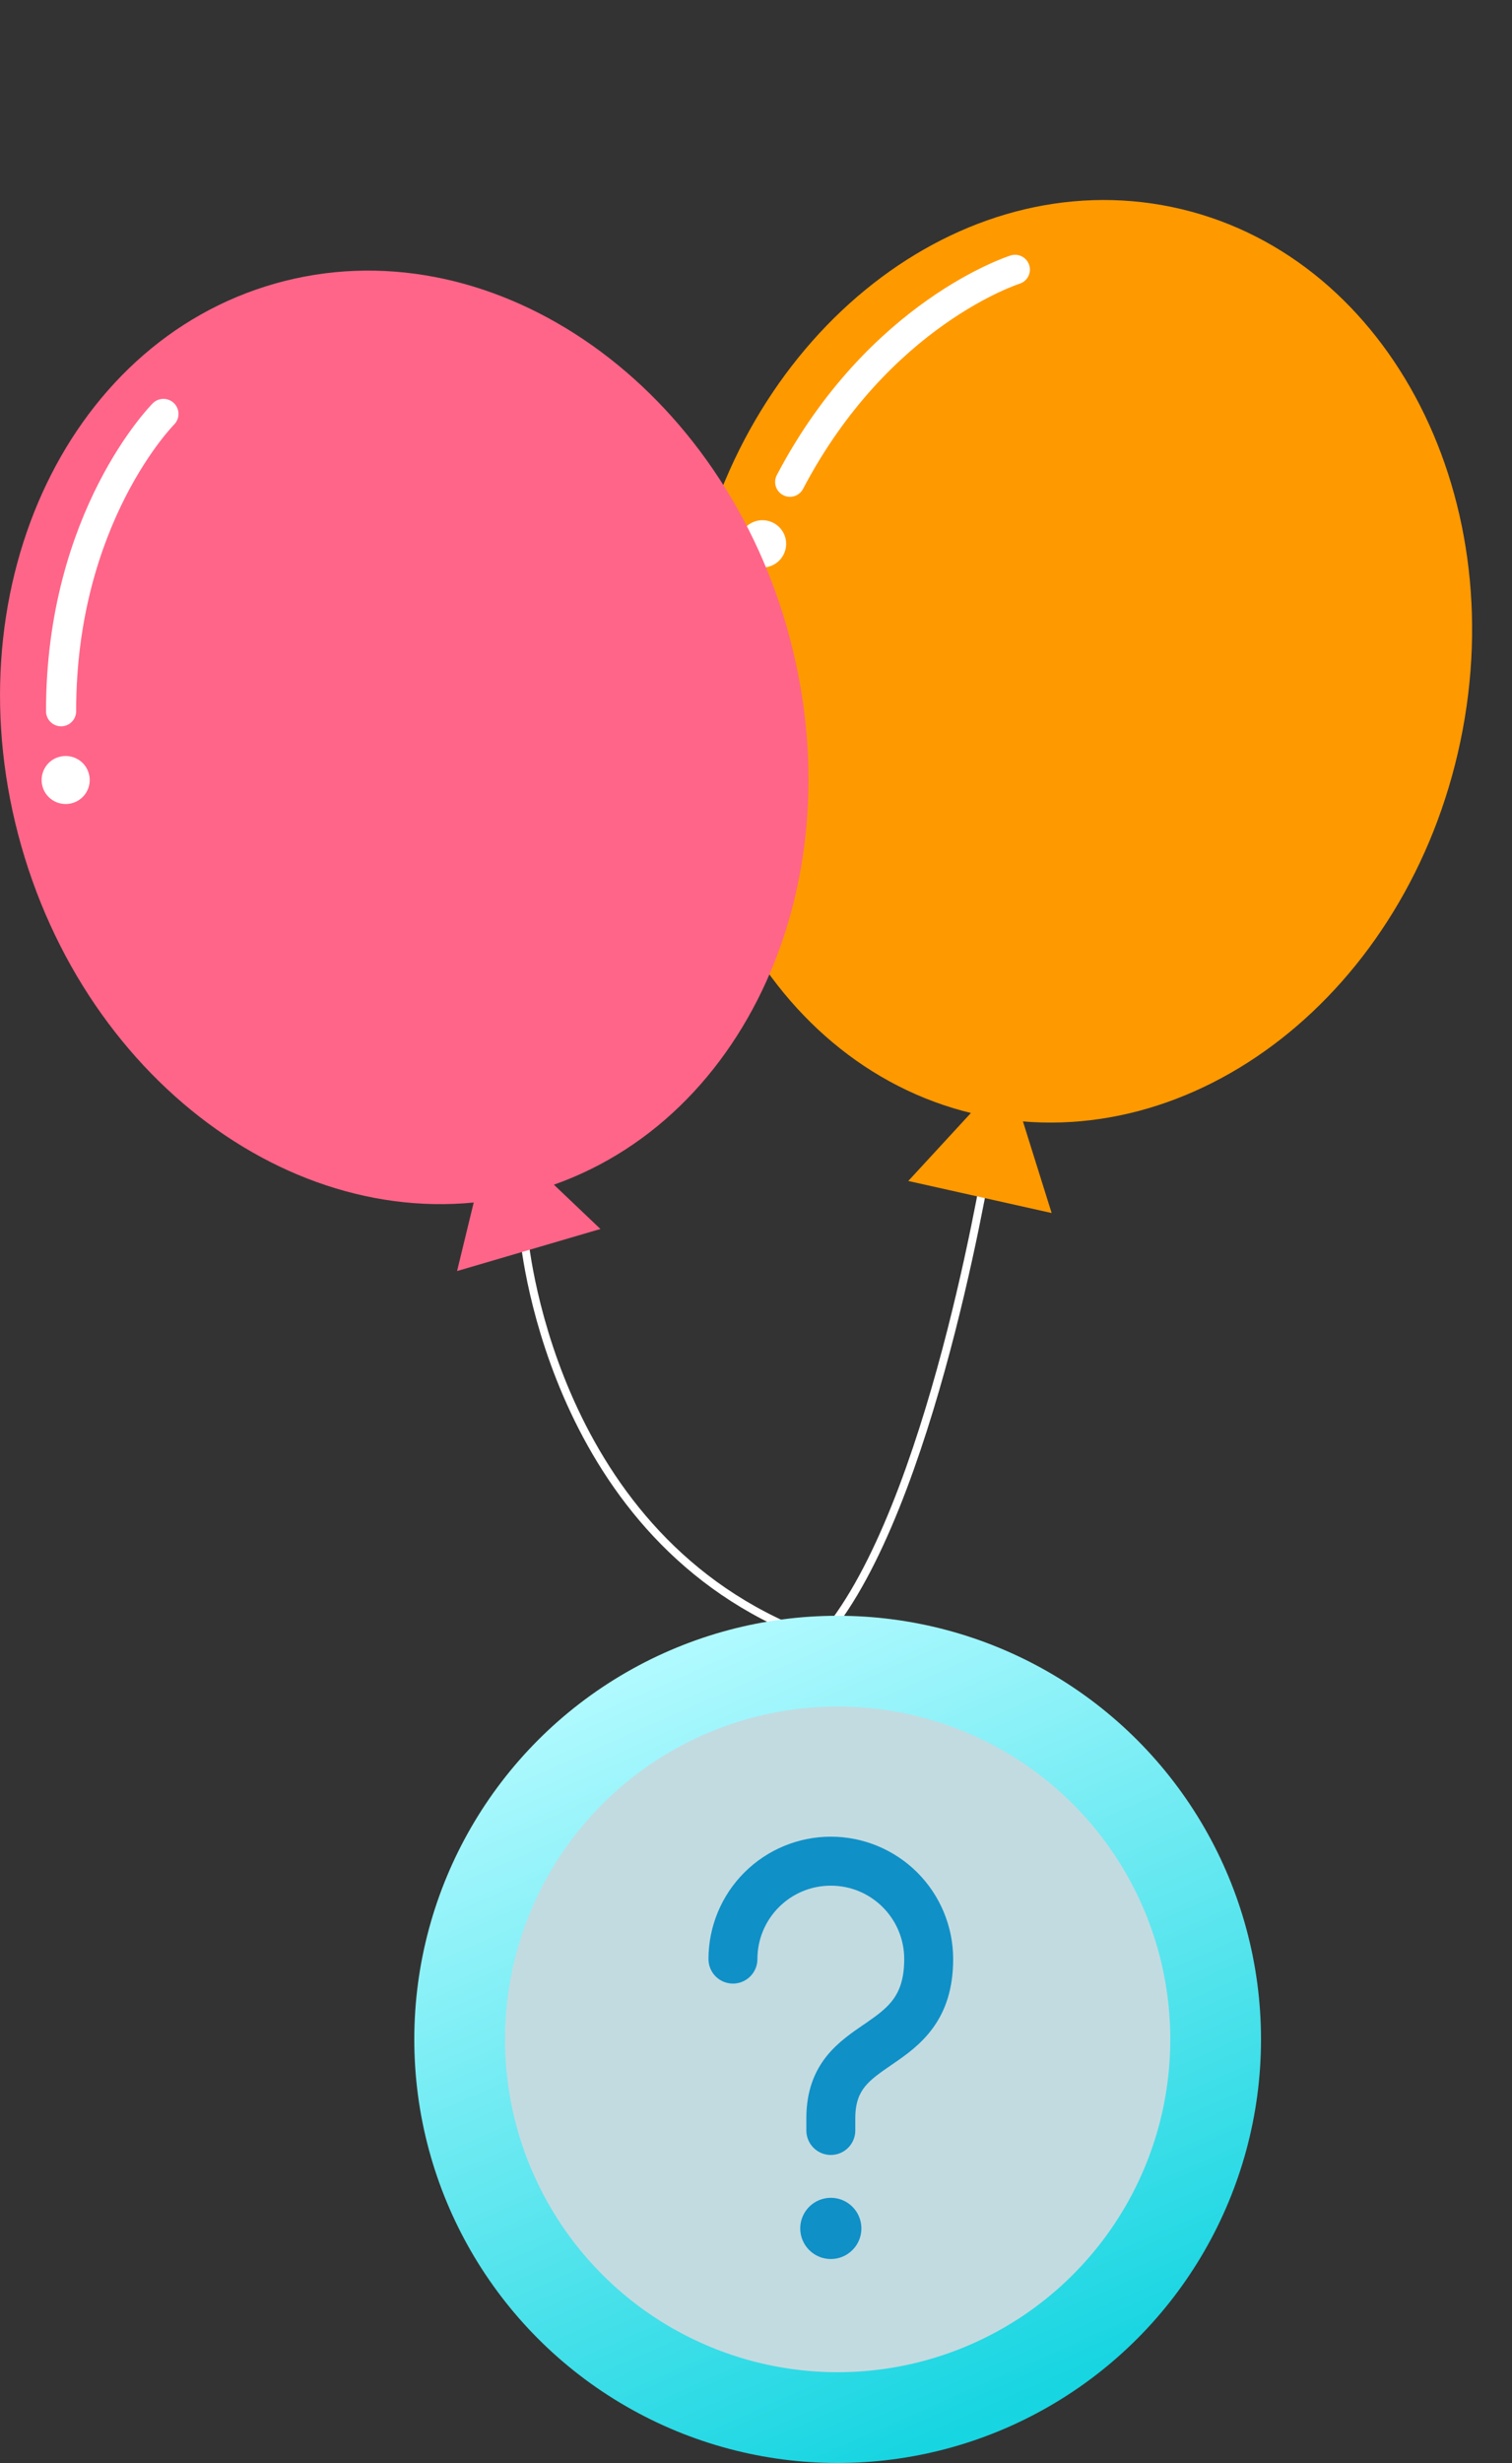<svg width="250" height="407" viewBox="0 0 250 407" fill="none" xmlns="http://www.w3.org/2000/svg">
<rect x="0" y="0" width="250" height="407" fill="#333333" stroke="none"/>
<g clip-path="url(#clip0_1075_11065)">
<path d="M241.471 122.492C250.147 81.038 228.804 41.515 193.801 34.216C158.797 26.917 123.387 54.605 114.71 96.06C106.034 137.515 127.376 177.037 162.38 184.336C197.384 191.635 232.794 163.947 241.471 122.492Z" fill="#FF9900"/>
<path d="M129.9 90.673C129.453 92.789 127.385 94.143 125.265 93.696C123.145 93.249 121.789 91.185 122.236 89.069C122.684 86.953 124.752 85.599 126.872 86.046C128.992 86.493 130.348 88.557 129.9 90.673Z" fill="white"/>
<path d="M167.838 44.551C167.838 44.551 145.321 51.623 130.612 79.645" stroke="white" stroke-width="4.9" stroke-miterlimit="10" stroke-linecap="round"/>
<path d="M163.717 189.33C163.717 189.33 155.052 244.849 138.117 267.903" stroke="white" stroke-width="1.32" stroke-miterlimit="10"/>
<path d="M166.627 177.303L173.883 200.449L150.18 195.152L166.627 177.303Z" fill="#FF9900"/>
<path d="M130.155 103.875C141.954 145.291 123.163 186.917 88.201 196.841C53.239 206.764 15.328 181.239 3.529 139.823C-8.27 98.407 10.508 56.781 45.483 46.858C80.458 36.934 118.37 62.459 130.169 103.875H130.155Z" fill="#FF6588"/>
<path d="M14.683 127.81C15.288 129.926 14.051 132.121 11.944 132.712C9.837 133.304 7.624 132.095 7.032 129.979C6.439 127.862 7.651 125.667 9.771 125.076C11.891 124.484 14.09 125.694 14.683 127.81Z" fill="white"/>
<path d="M27.021 68.4C27.021 68.4 10.087 85.382 10.1 117.531" stroke="white" stroke-width="4.98" stroke-miterlimit="10" stroke-linecap="round"/>
<path d="M86.608 203.978C86.608 203.978 90.479 252.583 131.959 269.604" stroke="white" stroke-width="1.32" stroke-miterlimit="10"/>
<path d="M81.393 186.076L75.573 210.037L99.276 203.084L81.393 186.076Z" fill="#FF6588"/>
</g>
<circle cx="138.5" cy="337" r="62.5" fill="#DAF8FF" fill-opacity="0.85" stroke="url(#paint0_linear_1075_11065)" stroke-width="15"/>
<path d="M137.371 303.505C132.006 303.505 126.861 305.637 123.067 309.43C119.274 313.224 117.142 318.369 117.142 323.734C117.142 324.807 117.569 325.836 118.327 326.595C119.086 327.353 120.115 327.78 121.188 327.78C122.261 327.78 123.29 327.353 124.049 326.595C124.808 325.836 125.234 324.807 125.234 323.734C125.234 317.026 130.663 311.597 137.371 311.597C144.079 311.597 149.508 317.026 149.508 323.734C149.508 327.035 148.703 328.969 147.736 330.324C146.676 331.801 145.207 332.905 143.173 334.309L142.703 334.625C140.895 335.863 138.564 337.453 136.76 339.67C134.628 342.291 133.325 345.605 133.325 350.031V352.054C133.325 353.127 133.752 354.156 134.51 354.914C135.269 355.673 136.298 356.099 137.371 356.099C138.444 356.099 139.473 355.673 140.232 354.914C140.99 354.156 141.417 353.127 141.417 352.054V350.031C141.417 347.377 142.137 345.888 143.035 344.776C144.075 343.505 145.475 342.542 147.542 341.122L147.756 340.973C149.763 339.597 152.34 337.793 154.31 335.034C156.386 332.153 157.599 328.52 157.599 323.734C157.599 318.369 155.468 313.224 151.675 309.43C147.881 305.637 142.736 303.505 137.371 303.505ZM137.371 373.294C138.712 373.294 139.999 372.761 140.947 371.812C141.895 370.864 142.428 369.578 142.428 368.237C142.428 366.895 141.895 365.609 140.947 364.661C139.999 363.712 138.712 363.179 137.371 363.179C136.03 363.179 134.743 363.712 133.795 364.661C132.847 365.609 132.314 366.895 132.314 368.237C132.314 369.578 132.847 370.864 133.795 371.812C134.743 372.761 136.03 373.294 137.371 373.294Z" fill="#0F90C7"/>
<defs>
<linearGradient id="paint0_linear_1075_11065" x1="108.5" y1="274.5" x2="163.5" y2="399.5" gradientUnits="userSpaceOnUse">
<stop stop-color="#B0FAFF"/>
<stop offset="1" stop-color="#17D5E1"/>
</linearGradient>
<clipPath id="clip0_1075_11065">
<rect width="250" height="281" fill="white"/>
</clipPath>
</defs>
</svg>
